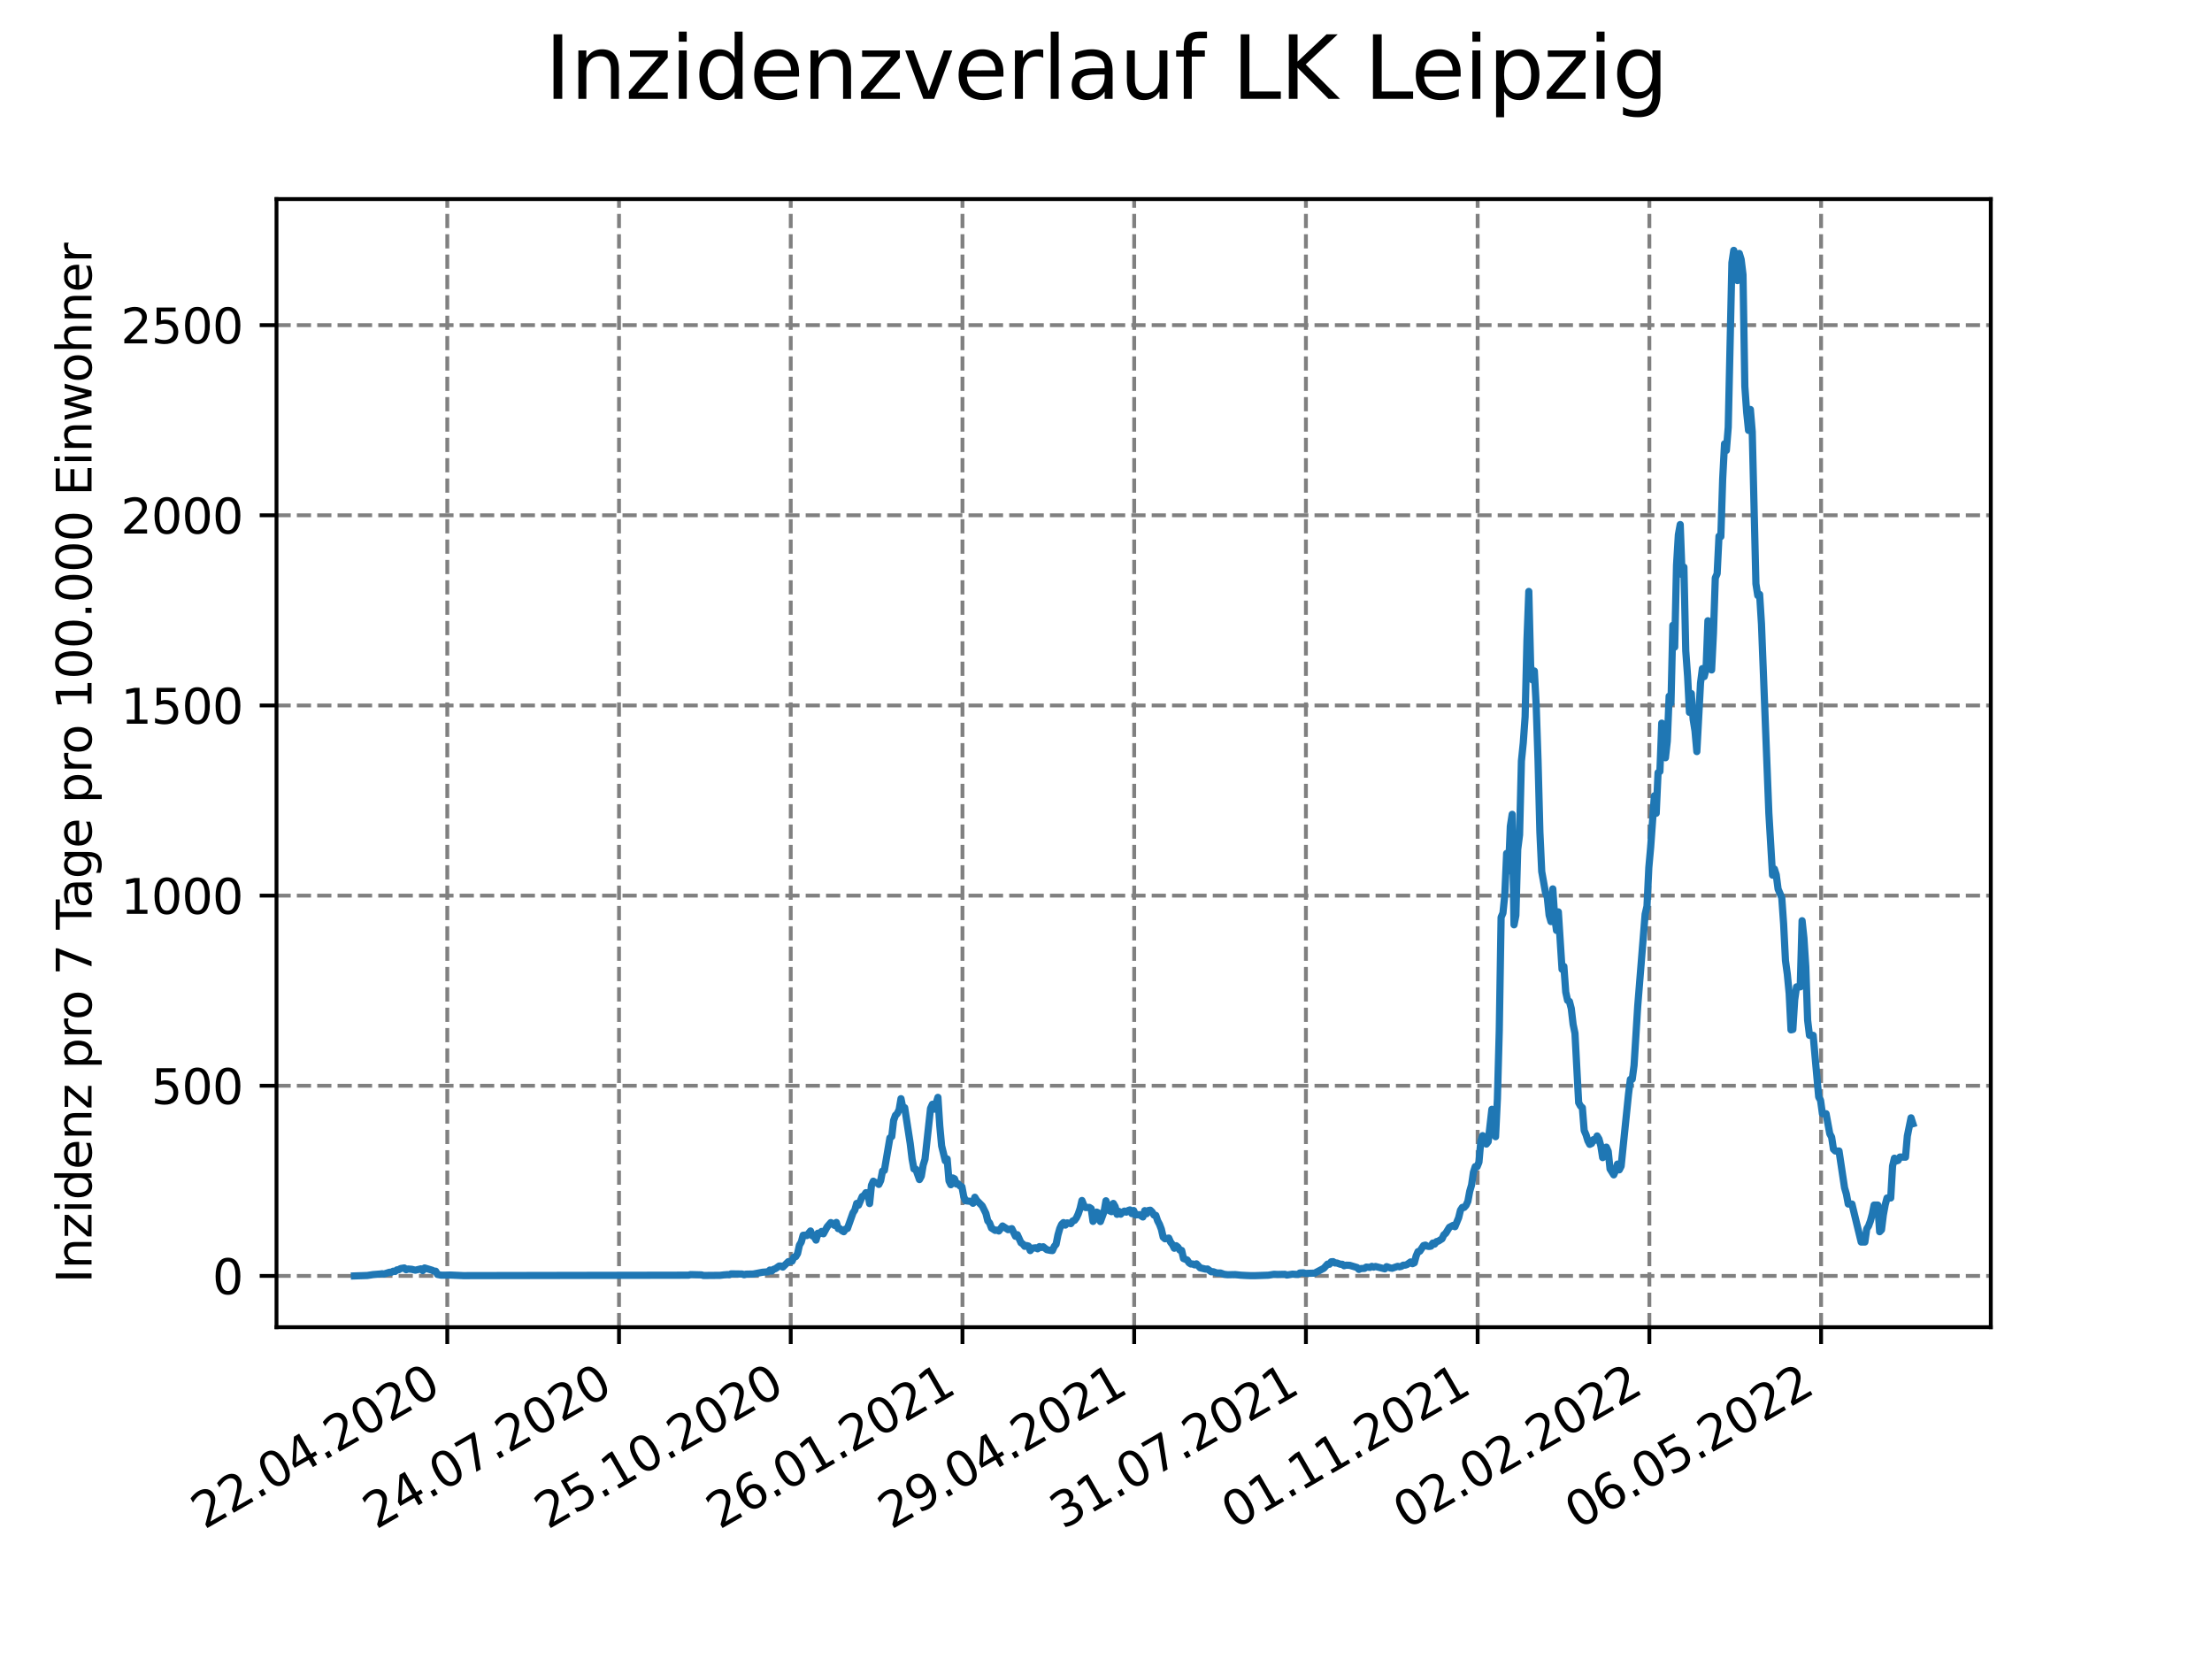 <?xml version="1.0" encoding="utf-8" standalone="no"?>
<!DOCTYPE svg PUBLIC "-//W3C//DTD SVG 1.1//EN"
  "http://www.w3.org/Graphics/SVG/1.1/DTD/svg11.dtd">
<svg xmlns:xlink="http://www.w3.org/1999/xlink" width="460.8pt" height="345.6pt" viewBox="0 0 460.8 345.6" xmlns="http://www.w3.org/2000/svg" version="1.1">
 <defs>
  <style type="text/css">*{stroke-linejoin: round; stroke-linecap: butt}</style>
 </defs>
 <g id="figure_1">
  <g id="patch_1">
   <path d="M 0 345.6 
L 460.8 345.6 
L 460.8 0 
L 0 0 
z
" style="fill: #ffffff"/>
  </g>
  <g id="axes_1">
   <g id="patch_2">
    <path d="M 57.6 276.48 
L 414.72 276.48 
L 414.72 41.472 
L 57.6 41.472 
z
" style="fill: #ffffff"/>
   </g>
   <g id="matplotlib.axis_1">
    <g id="xtick_1">
     <g id="line2d_1">
      <path d="M 93.178 276.48 
L 93.178 41.472 
" clip-path="url(#pba909dafcd)" style="fill: none; stroke-dasharray: 2.96,1.28; stroke-dashoffset: 0; stroke: #808080; stroke-width: 0.8"/>
     </g>
     <g id="line2d_2">
      <defs>
       <path id="m12e1e91294" d="M 0 0 
L 0 3.5 
" style="stroke: #000000; stroke-width: 0.8"/>
      </defs>
      <g>
       <use xlink:href="#m12e1e91294" x="93.178" y="276.48" style="stroke: #000000; stroke-width: 0.8"/>
      </g>
     </g>
     <g id="text_1">
      <!-- 22.04.2020 -->
      <g transform="translate(42.553 318.689)rotate(-30)scale(0.1 -0.1)">
       <defs>
        <path id="DejaVuSans-32" d="M 1228 531 
L 3431 531 
L 3431 0 
L 469 0 
L 469 531 
Q 828 903 1448 1529 
Q 2069 2156 2228 2338 
Q 2531 2678 2651 2914 
Q 2772 3150 2772 3378 
Q 2772 3750 2511 3984 
Q 2250 4219 1831 4219 
Q 1534 4219 1204 4116 
Q 875 4013 500 3803 
L 500 4441 
Q 881 4594 1212 4672 
Q 1544 4750 1819 4750 
Q 2544 4750 2975 4387 
Q 3406 4025 3406 3419 
Q 3406 3131 3298 2873 
Q 3191 2616 2906 2266 
Q 2828 2175 2409 1742 
Q 1991 1309 1228 531 
z
" transform="scale(0.016)"/>
        <path id="DejaVuSans-2e" d="M 684 794 
L 1344 794 
L 1344 0 
L 684 0 
L 684 794 
z
" transform="scale(0.016)"/>
        <path id="DejaVuSans-30" d="M 2034 4250 
Q 1547 4250 1301 3770 
Q 1056 3291 1056 2328 
Q 1056 1369 1301 889 
Q 1547 409 2034 409 
Q 2525 409 2770 889 
Q 3016 1369 3016 2328 
Q 3016 3291 2770 3770 
Q 2525 4250 2034 4250 
z
M 2034 4750 
Q 2819 4750 3233 4129 
Q 3647 3509 3647 2328 
Q 3647 1150 3233 529 
Q 2819 -91 2034 -91 
Q 1250 -91 836 529 
Q 422 1150 422 2328 
Q 422 3509 836 4129 
Q 1250 4750 2034 4750 
z
" transform="scale(0.016)"/>
        <path id="DejaVuSans-34" d="M 2419 4116 
L 825 1625 
L 2419 1625 
L 2419 4116 
z
M 2253 4666 
L 3047 4666 
L 3047 1625 
L 3713 1625 
L 3713 1100 
L 3047 1100 
L 3047 0 
L 2419 0 
L 2419 1100 
L 313 1100 
L 313 1709 
L 2253 4666 
z
" transform="scale(0.016)"/>
       </defs>
       <use xlink:href="#DejaVuSans-32"/>
       <use xlink:href="#DejaVuSans-32" x="63.623"/>
       <use xlink:href="#DejaVuSans-2e" x="127.246"/>
       <use xlink:href="#DejaVuSans-30" x="159.033"/>
       <use xlink:href="#DejaVuSans-34" x="222.656"/>
       <use xlink:href="#DejaVuSans-2e" x="286.279"/>
       <use xlink:href="#DejaVuSans-32" x="318.066"/>
       <use xlink:href="#DejaVuSans-30" x="381.689"/>
       <use xlink:href="#DejaVuSans-32" x="445.312"/>
       <use xlink:href="#DejaVuSans-30" x="508.936"/>
      </g>
     </g>
    </g>
    <g id="xtick_2">
     <g id="line2d_3">
      <path d="M 128.952 276.48 
L 128.952 41.472 
" clip-path="url(#pba909dafcd)" style="fill: none; stroke-dasharray: 2.96,1.28; stroke-dashoffset: 0; stroke: #808080; stroke-width: 0.8"/>
     </g>
     <g id="line2d_4">
      <g>
       <use xlink:href="#m12e1e91294" x="128.952" y="276.48" style="stroke: #000000; stroke-width: 0.8"/>
      </g>
     </g>
     <g id="text_2">
      <!-- 24.07.2020 -->
      <g transform="translate(78.326 318.689)rotate(-30)scale(0.1 -0.1)">
       <defs>
        <path id="DejaVuSans-37" d="M 525 4666 
L 3525 4666 
L 3525 4397 
L 1831 0 
L 1172 0 
L 2766 4134 
L 525 4134 
L 525 4666 
z
" transform="scale(0.016)"/>
       </defs>
       <use xlink:href="#DejaVuSans-32"/>
       <use xlink:href="#DejaVuSans-34" x="63.623"/>
       <use xlink:href="#DejaVuSans-2e" x="127.246"/>
       <use xlink:href="#DejaVuSans-30" x="159.033"/>
       <use xlink:href="#DejaVuSans-37" x="222.656"/>
       <use xlink:href="#DejaVuSans-2e" x="286.279"/>
       <use xlink:href="#DejaVuSans-32" x="318.066"/>
       <use xlink:href="#DejaVuSans-30" x="381.689"/>
       <use xlink:href="#DejaVuSans-32" x="445.312"/>
       <use xlink:href="#DejaVuSans-30" x="508.936"/>
      </g>
     </g>
    </g>
    <g id="xtick_3">
     <g id="line2d_5">
      <path d="M 164.725 276.48 
L 164.725 41.472 
" clip-path="url(#pba909dafcd)" style="fill: none; stroke-dasharray: 2.96,1.28; stroke-dashoffset: 0; stroke: #808080; stroke-width: 0.8"/>
     </g>
     <g id="line2d_6">
      <g>
       <use xlink:href="#m12e1e91294" x="164.725" y="276.48" style="stroke: #000000; stroke-width: 0.8"/>
      </g>
     </g>
     <g id="text_3">
      <!-- 25.10.2020 -->
      <g transform="translate(114.1 318.689)rotate(-30)scale(0.1 -0.1)">
       <defs>
        <path id="DejaVuSans-35" d="M 691 4666 
L 3169 4666 
L 3169 4134 
L 1269 4134 
L 1269 2991 
Q 1406 3038 1543 3061 
Q 1681 3084 1819 3084 
Q 2600 3084 3056 2656 
Q 3513 2228 3513 1497 
Q 3513 744 3044 326 
Q 2575 -91 1722 -91 
Q 1428 -91 1123 -41 
Q 819 9 494 109 
L 494 744 
Q 775 591 1075 516 
Q 1375 441 1709 441 
Q 2250 441 2565 725 
Q 2881 1009 2881 1497 
Q 2881 1984 2565 2268 
Q 2250 2553 1709 2553 
Q 1456 2553 1204 2497 
Q 953 2441 691 2322 
L 691 4666 
z
" transform="scale(0.016)"/>
        <path id="DejaVuSans-31" d="M 794 531 
L 1825 531 
L 1825 4091 
L 703 3866 
L 703 4441 
L 1819 4666 
L 2450 4666 
L 2450 531 
L 3481 531 
L 3481 0 
L 794 0 
L 794 531 
z
" transform="scale(0.016)"/>
       </defs>
       <use xlink:href="#DejaVuSans-32"/>
       <use xlink:href="#DejaVuSans-35" x="63.623"/>
       <use xlink:href="#DejaVuSans-2e" x="127.246"/>
       <use xlink:href="#DejaVuSans-31" x="159.033"/>
       <use xlink:href="#DejaVuSans-30" x="222.656"/>
       <use xlink:href="#DejaVuSans-2e" x="286.279"/>
       <use xlink:href="#DejaVuSans-32" x="318.066"/>
       <use xlink:href="#DejaVuSans-30" x="381.689"/>
       <use xlink:href="#DejaVuSans-32" x="445.312"/>
       <use xlink:href="#DejaVuSans-30" x="508.936"/>
      </g>
     </g>
    </g>
    <g id="xtick_4">
     <g id="line2d_7">
      <path d="M 200.499 276.48 
L 200.499 41.472 
" clip-path="url(#pba909dafcd)" style="fill: none; stroke-dasharray: 2.96,1.28; stroke-dashoffset: 0; stroke: #808080; stroke-width: 0.8"/>
     </g>
     <g id="line2d_8">
      <g>
       <use xlink:href="#m12e1e91294" x="200.499" y="276.48" style="stroke: #000000; stroke-width: 0.8"/>
      </g>
     </g>
     <g id="text_4">
      <!-- 26.01.2021 -->
      <g transform="translate(149.873 318.689)rotate(-30)scale(0.1 -0.1)">
       <defs>
        <path id="DejaVuSans-36" d="M 2113 2584 
Q 1688 2584 1439 2293 
Q 1191 2003 1191 1497 
Q 1191 994 1439 701 
Q 1688 409 2113 409 
Q 2538 409 2786 701 
Q 3034 994 3034 1497 
Q 3034 2003 2786 2293 
Q 2538 2584 2113 2584 
z
M 3366 4563 
L 3366 3988 
Q 3128 4100 2886 4159 
Q 2644 4219 2406 4219 
Q 1781 4219 1451 3797 
Q 1122 3375 1075 2522 
Q 1259 2794 1537 2939 
Q 1816 3084 2150 3084 
Q 2853 3084 3261 2657 
Q 3669 2231 3669 1497 
Q 3669 778 3244 343 
Q 2819 -91 2113 -91 
Q 1303 -91 875 529 
Q 447 1150 447 2328 
Q 447 3434 972 4092 
Q 1497 4750 2381 4750 
Q 2619 4750 2861 4703 
Q 3103 4656 3366 4563 
z
" transform="scale(0.016)"/>
       </defs>
       <use xlink:href="#DejaVuSans-32"/>
       <use xlink:href="#DejaVuSans-36" x="63.623"/>
       <use xlink:href="#DejaVuSans-2e" x="127.246"/>
       <use xlink:href="#DejaVuSans-30" x="159.033"/>
       <use xlink:href="#DejaVuSans-31" x="222.656"/>
       <use xlink:href="#DejaVuSans-2e" x="286.279"/>
       <use xlink:href="#DejaVuSans-32" x="318.066"/>
       <use xlink:href="#DejaVuSans-30" x="381.689"/>
       <use xlink:href="#DejaVuSans-32" x="445.312"/>
       <use xlink:href="#DejaVuSans-31" x="508.936"/>
      </g>
     </g>
    </g>
    <g id="xtick_5">
     <g id="line2d_9">
      <path d="M 236.272 276.48 
L 236.272 41.472 
" clip-path="url(#pba909dafcd)" style="fill: none; stroke-dasharray: 2.96,1.28; stroke-dashoffset: 0; stroke: #808080; stroke-width: 0.8"/>
     </g>
     <g id="line2d_10">
      <g>
       <use xlink:href="#m12e1e91294" x="236.272" y="276.48" style="stroke: #000000; stroke-width: 0.8"/>
      </g>
     </g>
     <g id="text_5">
      <!-- 29.04.2021 -->
      <g transform="translate(185.647 318.689)rotate(-30)scale(0.1 -0.1)">
       <defs>
        <path id="DejaVuSans-39" d="M 703 97 
L 703 672 
Q 941 559 1184 500 
Q 1428 441 1663 441 
Q 2288 441 2617 861 
Q 2947 1281 2994 2138 
Q 2813 1869 2534 1725 
Q 2256 1581 1919 1581 
Q 1219 1581 811 2004 
Q 403 2428 403 3163 
Q 403 3881 828 4315 
Q 1253 4750 1959 4750 
Q 2769 4750 3195 4129 
Q 3622 3509 3622 2328 
Q 3622 1225 3098 567 
Q 2575 -91 1691 -91 
Q 1453 -91 1209 -44 
Q 966 3 703 97 
z
M 1959 2075 
Q 2384 2075 2632 2365 
Q 2881 2656 2881 3163 
Q 2881 3666 2632 3958 
Q 2384 4250 1959 4250 
Q 1534 4250 1286 3958 
Q 1038 3666 1038 3163 
Q 1038 2656 1286 2365 
Q 1534 2075 1959 2075 
z
" transform="scale(0.016)"/>
       </defs>
       <use xlink:href="#DejaVuSans-32"/>
       <use xlink:href="#DejaVuSans-39" x="63.623"/>
       <use xlink:href="#DejaVuSans-2e" x="127.246"/>
       <use xlink:href="#DejaVuSans-30" x="159.033"/>
       <use xlink:href="#DejaVuSans-34" x="222.656"/>
       <use xlink:href="#DejaVuSans-2e" x="286.279"/>
       <use xlink:href="#DejaVuSans-32" x="318.066"/>
       <use xlink:href="#DejaVuSans-30" x="381.689"/>
       <use xlink:href="#DejaVuSans-32" x="445.312"/>
       <use xlink:href="#DejaVuSans-31" x="508.936"/>
      </g>
     </g>
    </g>
    <g id="xtick_6">
     <g id="line2d_11">
      <path d="M 272.046 276.48 
L 272.046 41.472 
" clip-path="url(#pba909dafcd)" style="fill: none; stroke-dasharray: 2.96,1.28; stroke-dashoffset: 0; stroke: #808080; stroke-width: 0.8"/>
     </g>
     <g id="line2d_12">
      <g>
       <use xlink:href="#m12e1e91294" x="272.046" y="276.48" style="stroke: #000000; stroke-width: 0.8"/>
      </g>
     </g>
     <g id="text_6">
      <!-- 31.07.2021 -->
      <g transform="translate(221.421 318.689)rotate(-30)scale(0.1 -0.1)">
       <defs>
        <path id="DejaVuSans-33" d="M 2597 2516 
Q 3050 2419 3304 2112 
Q 3559 1806 3559 1356 
Q 3559 666 3084 287 
Q 2609 -91 1734 -91 
Q 1441 -91 1130 -33 
Q 819 25 488 141 
L 488 750 
Q 750 597 1062 519 
Q 1375 441 1716 441 
Q 2309 441 2620 675 
Q 2931 909 2931 1356 
Q 2931 1769 2642 2001 
Q 2353 2234 1838 2234 
L 1294 2234 
L 1294 2753 
L 1863 2753 
Q 2328 2753 2575 2939 
Q 2822 3125 2822 3475 
Q 2822 3834 2567 4026 
Q 2313 4219 1838 4219 
Q 1578 4219 1281 4162 
Q 984 4106 628 3988 
L 628 4550 
Q 988 4650 1302 4700 
Q 1616 4750 1894 4750 
Q 2613 4750 3031 4423 
Q 3450 4097 3450 3541 
Q 3450 3153 3228 2886 
Q 3006 2619 2597 2516 
z
" transform="scale(0.016)"/>
       </defs>
       <use xlink:href="#DejaVuSans-33"/>
       <use xlink:href="#DejaVuSans-31" x="63.623"/>
       <use xlink:href="#DejaVuSans-2e" x="127.246"/>
       <use xlink:href="#DejaVuSans-30" x="159.033"/>
       <use xlink:href="#DejaVuSans-37" x="222.656"/>
       <use xlink:href="#DejaVuSans-2e" x="286.279"/>
       <use xlink:href="#DejaVuSans-32" x="318.066"/>
       <use xlink:href="#DejaVuSans-30" x="381.689"/>
       <use xlink:href="#DejaVuSans-32" x="445.312"/>
       <use xlink:href="#DejaVuSans-31" x="508.936"/>
      </g>
     </g>
    </g>
    <g id="xtick_7">
     <g id="line2d_13">
      <path d="M 307.819 276.48 
L 307.819 41.472 
" clip-path="url(#pba909dafcd)" style="fill: none; stroke-dasharray: 2.96,1.28; stroke-dashoffset: 0; stroke: #808080; stroke-width: 0.8"/>
     </g>
     <g id="line2d_14">
      <g>
       <use xlink:href="#m12e1e91294" x="307.819" y="276.48" style="stroke: #000000; stroke-width: 0.8"/>
      </g>
     </g>
     <g id="text_7">
      <!-- 01.11.2021 -->
      <g transform="translate(257.194 318.689)rotate(-30)scale(0.1 -0.1)">
       <use xlink:href="#DejaVuSans-30"/>
       <use xlink:href="#DejaVuSans-31" x="63.623"/>
       <use xlink:href="#DejaVuSans-2e" x="127.246"/>
       <use xlink:href="#DejaVuSans-31" x="159.033"/>
       <use xlink:href="#DejaVuSans-31" x="222.656"/>
       <use xlink:href="#DejaVuSans-2e" x="286.279"/>
       <use xlink:href="#DejaVuSans-32" x="318.066"/>
       <use xlink:href="#DejaVuSans-30" x="381.689"/>
       <use xlink:href="#DejaVuSans-32" x="445.312"/>
       <use xlink:href="#DejaVuSans-31" x="508.936"/>
      </g>
     </g>
    </g>
    <g id="xtick_8">
     <g id="line2d_15">
      <path d="M 343.593 276.48 
L 343.593 41.472 
" clip-path="url(#pba909dafcd)" style="fill: none; stroke-dasharray: 2.96,1.28; stroke-dashoffset: 0; stroke: #808080; stroke-width: 0.8"/>
     </g>
     <g id="line2d_16">
      <g>
       <use xlink:href="#m12e1e91294" x="343.593" y="276.48" style="stroke: #000000; stroke-width: 0.8"/>
      </g>
     </g>
     <g id="text_8">
      <!-- 02.02.2022 -->
      <g transform="translate(292.968 318.689)rotate(-30)scale(0.1 -0.1)">
       <use xlink:href="#DejaVuSans-30"/>
       <use xlink:href="#DejaVuSans-32" x="63.623"/>
       <use xlink:href="#DejaVuSans-2e" x="127.246"/>
       <use xlink:href="#DejaVuSans-30" x="159.033"/>
       <use xlink:href="#DejaVuSans-32" x="222.656"/>
       <use xlink:href="#DejaVuSans-2e" x="286.279"/>
       <use xlink:href="#DejaVuSans-32" x="318.066"/>
       <use xlink:href="#DejaVuSans-30" x="381.689"/>
       <use xlink:href="#DejaVuSans-32" x="445.312"/>
       <use xlink:href="#DejaVuSans-32" x="508.936"/>
      </g>
     </g>
    </g>
    <g id="xtick_9">
     <g id="line2d_17">
      <path d="M 379.366 276.48 
L 379.366 41.472 
" clip-path="url(#pba909dafcd)" style="fill: none; stroke-dasharray: 2.96,1.28; stroke-dashoffset: 0; stroke: #808080; stroke-width: 0.8"/>
     </g>
     <g id="line2d_18">
      <g>
       <use xlink:href="#m12e1e91294" x="379.366" y="276.48" style="stroke: #000000; stroke-width: 0.8"/>
      </g>
     </g>
     <g id="text_9">
      <!-- 06.05.2022 -->
      <g transform="translate(328.741 318.689)rotate(-30)scale(0.1 -0.1)">
       <use xlink:href="#DejaVuSans-30"/>
       <use xlink:href="#DejaVuSans-36" x="63.623"/>
       <use xlink:href="#DejaVuSans-2e" x="127.246"/>
       <use xlink:href="#DejaVuSans-30" x="159.033"/>
       <use xlink:href="#DejaVuSans-35" x="222.656"/>
       <use xlink:href="#DejaVuSans-2e" x="286.279"/>
       <use xlink:href="#DejaVuSans-32" x="318.066"/>
       <use xlink:href="#DejaVuSans-30" x="381.689"/>
       <use xlink:href="#DejaVuSans-32" x="445.312"/>
       <use xlink:href="#DejaVuSans-32" x="508.936"/>
      </g>
     </g>
    </g>
   </g>
   <g id="matplotlib.axis_2">
    <g id="ytick_1">
     <g id="line2d_19">
      <path d="M 57.6 265.798 
L 414.72 265.798 
" clip-path="url(#pba909dafcd)" style="fill: none; stroke-dasharray: 2.96,1.28; stroke-dashoffset: 0; stroke: #808080; stroke-width: 0.8"/>
     </g>
     <g id="line2d_20">
      <defs>
       <path id="m0f8a996816" d="M 0 0 
L -3.5 0 
" style="stroke: #000000; stroke-width: 0.8"/>
      </defs>
      <g>
       <use xlink:href="#m0f8a996816" x="57.6" y="265.798" style="stroke: #000000; stroke-width: 0.8"/>
      </g>
     </g>
     <g id="text_10">
      <!-- 0 -->
      <g transform="translate(44.237 269.597)scale(0.1 -0.1)">
       <use xlink:href="#DejaVuSans-30"/>
      </g>
     </g>
    </g>
    <g id="ytick_2">
     <g id="line2d_21">
      <path d="M 57.6 226.184 
L 414.72 226.184 
" clip-path="url(#pba909dafcd)" style="fill: none; stroke-dasharray: 2.96,1.28; stroke-dashoffset: 0; stroke: #808080; stroke-width: 0.8"/>
     </g>
     <g id="line2d_22">
      <g>
       <use xlink:href="#m0f8a996816" x="57.6" y="226.184" style="stroke: #000000; stroke-width: 0.8"/>
      </g>
     </g>
     <g id="text_11">
      <!-- 500 -->
      <g transform="translate(31.512 229.984)scale(0.1 -0.1)">
       <use xlink:href="#DejaVuSans-35"/>
       <use xlink:href="#DejaVuSans-30" x="63.623"/>
       <use xlink:href="#DejaVuSans-30" x="127.246"/>
      </g>
     </g>
    </g>
    <g id="ytick_3">
     <g id="line2d_23">
      <path d="M 57.6 186.571 
L 414.72 186.571 
" clip-path="url(#pba909dafcd)" style="fill: none; stroke-dasharray: 2.96,1.28; stroke-dashoffset: 0; stroke: #808080; stroke-width: 0.8"/>
     </g>
     <g id="line2d_24">
      <g>
       <use xlink:href="#m0f8a996816" x="57.6" y="186.571" style="stroke: #000000; stroke-width: 0.8"/>
      </g>
     </g>
     <g id="text_12">
      <!-- 1000 -->
      <g transform="translate(25.15 190.37)scale(0.1 -0.1)">
       <use xlink:href="#DejaVuSans-31"/>
       <use xlink:href="#DejaVuSans-30" x="63.623"/>
       <use xlink:href="#DejaVuSans-30" x="127.246"/>
       <use xlink:href="#DejaVuSans-30" x="190.869"/>
      </g>
     </g>
    </g>
    <g id="ytick_4">
     <g id="line2d_25">
      <path d="M 57.6 146.958 
L 414.72 146.958 
" clip-path="url(#pba909dafcd)" style="fill: none; stroke-dasharray: 2.96,1.28; stroke-dashoffset: 0; stroke: #808080; stroke-width: 0.8"/>
     </g>
     <g id="line2d_26">
      <g>
       <use xlink:href="#m0f8a996816" x="57.6" y="146.958" style="stroke: #000000; stroke-width: 0.8"/>
      </g>
     </g>
     <g id="text_13">
      <!-- 1500 -->
      <g transform="translate(25.15 150.757)scale(0.1 -0.1)">
       <use xlink:href="#DejaVuSans-31"/>
       <use xlink:href="#DejaVuSans-35" x="63.623"/>
       <use xlink:href="#DejaVuSans-30" x="127.246"/>
       <use xlink:href="#DejaVuSans-30" x="190.869"/>
      </g>
     </g>
    </g>
    <g id="ytick_5">
     <g id="line2d_27">
      <path d="M 57.6 107.344 
L 414.72 107.344 
" clip-path="url(#pba909dafcd)" style="fill: none; stroke-dasharray: 2.96,1.28; stroke-dashoffset: 0; stroke: #808080; stroke-width: 0.8"/>
     </g>
     <g id="line2d_28">
      <g>
       <use xlink:href="#m0f8a996816" x="57.6" y="107.344" style="stroke: #000000; stroke-width: 0.8"/>
      </g>
     </g>
     <g id="text_14">
      <!-- 2000 -->
      <g transform="translate(25.15 111.143)scale(0.1 -0.1)">
       <use xlink:href="#DejaVuSans-32"/>
       <use xlink:href="#DejaVuSans-30" x="63.623"/>
       <use xlink:href="#DejaVuSans-30" x="127.246"/>
       <use xlink:href="#DejaVuSans-30" x="190.869"/>
      </g>
     </g>
    </g>
    <g id="ytick_6">
     <g id="line2d_29">
      <path d="M 57.6 67.731 
L 414.72 67.731 
" clip-path="url(#pba909dafcd)" style="fill: none; stroke-dasharray: 2.96,1.28; stroke-dashoffset: 0; stroke: #808080; stroke-width: 0.8"/>
     </g>
     <g id="line2d_30">
      <g>
       <use xlink:href="#m0f8a996816" x="57.6" y="67.731" style="stroke: #000000; stroke-width: 0.8"/>
      </g>
     </g>
     <g id="text_15">
      <!-- 2500 -->
      <g transform="translate(25.15 71.53)scale(0.1 -0.1)">
       <use xlink:href="#DejaVuSans-32"/>
       <use xlink:href="#DejaVuSans-35" x="63.623"/>
       <use xlink:href="#DejaVuSans-30" x="127.246"/>
       <use xlink:href="#DejaVuSans-30" x="190.869"/>
      </g>
     </g>
    </g>
    <g id="text_16">
     <!-- Inzidenz pro 7 Tage pro 100.000 Einwohner -->
     <g transform="translate(19.07 267.301)rotate(-90)scale(0.1 -0.1)">
      <defs>
       <path id="DejaVuSans-49" d="M 628 4666 
L 1259 4666 
L 1259 0 
L 628 0 
L 628 4666 
z
" transform="scale(0.016)"/>
       <path id="DejaVuSans-6e" d="M 3513 2113 
L 3513 0 
L 2938 0 
L 2938 2094 
Q 2938 2591 2744 2837 
Q 2550 3084 2163 3084 
Q 1697 3084 1428 2787 
Q 1159 2491 1159 1978 
L 1159 0 
L 581 0 
L 581 3500 
L 1159 3500 
L 1159 2956 
Q 1366 3272 1645 3428 
Q 1925 3584 2291 3584 
Q 2894 3584 3203 3211 
Q 3513 2838 3513 2113 
z
" transform="scale(0.016)"/>
       <path id="DejaVuSans-7a" d="M 353 3500 
L 3084 3500 
L 3084 2975 
L 922 459 
L 3084 459 
L 3084 0 
L 275 0 
L 275 525 
L 2438 3041 
L 353 3041 
L 353 3500 
z
" transform="scale(0.016)"/>
       <path id="DejaVuSans-69" d="M 603 3500 
L 1178 3500 
L 1178 0 
L 603 0 
L 603 3500 
z
M 603 4863 
L 1178 4863 
L 1178 4134 
L 603 4134 
L 603 4863 
z
" transform="scale(0.016)"/>
       <path id="DejaVuSans-64" d="M 2906 2969 
L 2906 4863 
L 3481 4863 
L 3481 0 
L 2906 0 
L 2906 525 
Q 2725 213 2448 61 
Q 2172 -91 1784 -91 
Q 1150 -91 751 415 
Q 353 922 353 1747 
Q 353 2572 751 3078 
Q 1150 3584 1784 3584 
Q 2172 3584 2448 3432 
Q 2725 3281 2906 2969 
z
M 947 1747 
Q 947 1113 1208 752 
Q 1469 391 1925 391 
Q 2381 391 2643 752 
Q 2906 1113 2906 1747 
Q 2906 2381 2643 2742 
Q 2381 3103 1925 3103 
Q 1469 3103 1208 2742 
Q 947 2381 947 1747 
z
" transform="scale(0.016)"/>
       <path id="DejaVuSans-65" d="M 3597 1894 
L 3597 1613 
L 953 1613 
Q 991 1019 1311 708 
Q 1631 397 2203 397 
Q 2534 397 2845 478 
Q 3156 559 3463 722 
L 3463 178 
Q 3153 47 2828 -22 
Q 2503 -91 2169 -91 
Q 1331 -91 842 396 
Q 353 884 353 1716 
Q 353 2575 817 3079 
Q 1281 3584 2069 3584 
Q 2775 3584 3186 3129 
Q 3597 2675 3597 1894 
z
M 3022 2063 
Q 3016 2534 2758 2815 
Q 2500 3097 2075 3097 
Q 1594 3097 1305 2825 
Q 1016 2553 972 2059 
L 3022 2063 
z
" transform="scale(0.016)"/>
       <path id="DejaVuSans-20" transform="scale(0.016)"/>
       <path id="DejaVuSans-70" d="M 1159 525 
L 1159 -1331 
L 581 -1331 
L 581 3500 
L 1159 3500 
L 1159 2969 
Q 1341 3281 1617 3432 
Q 1894 3584 2278 3584 
Q 2916 3584 3314 3078 
Q 3713 2572 3713 1747 
Q 3713 922 3314 415 
Q 2916 -91 2278 -91 
Q 1894 -91 1617 61 
Q 1341 213 1159 525 
z
M 3116 1747 
Q 3116 2381 2855 2742 
Q 2594 3103 2138 3103 
Q 1681 3103 1420 2742 
Q 1159 2381 1159 1747 
Q 1159 1113 1420 752 
Q 1681 391 2138 391 
Q 2594 391 2855 752 
Q 3116 1113 3116 1747 
z
" transform="scale(0.016)"/>
       <path id="DejaVuSans-72" d="M 2631 2963 
Q 2534 3019 2420 3045 
Q 2306 3072 2169 3072 
Q 1681 3072 1420 2755 
Q 1159 2438 1159 1844 
L 1159 0 
L 581 0 
L 581 3500 
L 1159 3500 
L 1159 2956 
Q 1341 3275 1631 3429 
Q 1922 3584 2338 3584 
Q 2397 3584 2469 3576 
Q 2541 3569 2628 3553 
L 2631 2963 
z
" transform="scale(0.016)"/>
       <path id="DejaVuSans-6f" d="M 1959 3097 
Q 1497 3097 1228 2736 
Q 959 2375 959 1747 
Q 959 1119 1226 758 
Q 1494 397 1959 397 
Q 2419 397 2687 759 
Q 2956 1122 2956 1747 
Q 2956 2369 2687 2733 
Q 2419 3097 1959 3097 
z
M 1959 3584 
Q 2709 3584 3137 3096 
Q 3566 2609 3566 1747 
Q 3566 888 3137 398 
Q 2709 -91 1959 -91 
Q 1206 -91 779 398 
Q 353 888 353 1747 
Q 353 2609 779 3096 
Q 1206 3584 1959 3584 
z
" transform="scale(0.016)"/>
       <path id="DejaVuSans-54" d="M -19 4666 
L 3928 4666 
L 3928 4134 
L 2272 4134 
L 2272 0 
L 1638 0 
L 1638 4134 
L -19 4134 
L -19 4666 
z
" transform="scale(0.016)"/>
       <path id="DejaVuSans-61" d="M 2194 1759 
Q 1497 1759 1228 1600 
Q 959 1441 959 1056 
Q 959 750 1161 570 
Q 1363 391 1709 391 
Q 2188 391 2477 730 
Q 2766 1069 2766 1631 
L 2766 1759 
L 2194 1759 
z
M 3341 1997 
L 3341 0 
L 2766 0 
L 2766 531 
Q 2569 213 2275 61 
Q 1981 -91 1556 -91 
Q 1019 -91 701 211 
Q 384 513 384 1019 
Q 384 1609 779 1909 
Q 1175 2209 1959 2209 
L 2766 2209 
L 2766 2266 
Q 2766 2663 2505 2880 
Q 2244 3097 1772 3097 
Q 1472 3097 1187 3025 
Q 903 2953 641 2809 
L 641 3341 
Q 956 3463 1253 3523 
Q 1550 3584 1831 3584 
Q 2591 3584 2966 3190 
Q 3341 2797 3341 1997 
z
" transform="scale(0.016)"/>
       <path id="DejaVuSans-67" d="M 2906 1791 
Q 2906 2416 2648 2759 
Q 2391 3103 1925 3103 
Q 1463 3103 1205 2759 
Q 947 2416 947 1791 
Q 947 1169 1205 825 
Q 1463 481 1925 481 
Q 2391 481 2648 825 
Q 2906 1169 2906 1791 
z
M 3481 434 
Q 3481 -459 3084 -895 
Q 2688 -1331 1869 -1331 
Q 1566 -1331 1297 -1286 
Q 1028 -1241 775 -1147 
L 775 -588 
Q 1028 -725 1275 -790 
Q 1522 -856 1778 -856 
Q 2344 -856 2625 -561 
Q 2906 -266 2906 331 
L 2906 616 
Q 2728 306 2450 153 
Q 2172 0 1784 0 
Q 1141 0 747 490 
Q 353 981 353 1791 
Q 353 2603 747 3093 
Q 1141 3584 1784 3584 
Q 2172 3584 2450 3431 
Q 2728 3278 2906 2969 
L 2906 3500 
L 3481 3500 
L 3481 434 
z
" transform="scale(0.016)"/>
       <path id="DejaVuSans-45" d="M 628 4666 
L 3578 4666 
L 3578 4134 
L 1259 4134 
L 1259 2753 
L 3481 2753 
L 3481 2222 
L 1259 2222 
L 1259 531 
L 3634 531 
L 3634 0 
L 628 0 
L 628 4666 
z
" transform="scale(0.016)"/>
       <path id="DejaVuSans-77" d="M 269 3500 
L 844 3500 
L 1563 769 
L 2278 3500 
L 2956 3500 
L 3675 769 
L 4391 3500 
L 4966 3500 
L 4050 0 
L 3372 0 
L 2619 2869 
L 1863 0 
L 1184 0 
L 269 3500 
z
" transform="scale(0.016)"/>
       <path id="DejaVuSans-68" d="M 3513 2113 
L 3513 0 
L 2938 0 
L 2938 2094 
Q 2938 2591 2744 2837 
Q 2550 3084 2163 3084 
Q 1697 3084 1428 2787 
Q 1159 2491 1159 1978 
L 1159 0 
L 581 0 
L 581 4863 
L 1159 4863 
L 1159 2956 
Q 1366 3272 1645 3428 
Q 1925 3584 2291 3584 
Q 2894 3584 3203 3211 
Q 3513 2838 3513 2113 
z
" transform="scale(0.016)"/>
      </defs>
      <use xlink:href="#DejaVuSans-49"/>
      <use xlink:href="#DejaVuSans-6e" x="29.492"/>
      <use xlink:href="#DejaVuSans-7a" x="92.871"/>
      <use xlink:href="#DejaVuSans-69" x="145.361"/>
      <use xlink:href="#DejaVuSans-64" x="173.145"/>
      <use xlink:href="#DejaVuSans-65" x="236.621"/>
      <use xlink:href="#DejaVuSans-6e" x="298.145"/>
      <use xlink:href="#DejaVuSans-7a" x="361.523"/>
      <use xlink:href="#DejaVuSans-20" x="414.014"/>
      <use xlink:href="#DejaVuSans-70" x="445.801"/>
      <use xlink:href="#DejaVuSans-72" x="509.277"/>
      <use xlink:href="#DejaVuSans-6f" x="548.141"/>
      <use xlink:href="#DejaVuSans-20" x="609.322"/>
      <use xlink:href="#DejaVuSans-37" x="641.109"/>
      <use xlink:href="#DejaVuSans-20" x="704.732"/>
      <use xlink:href="#DejaVuSans-54" x="736.52"/>
      <use xlink:href="#DejaVuSans-61" x="781.104"/>
      <use xlink:href="#DejaVuSans-67" x="842.383"/>
      <use xlink:href="#DejaVuSans-65" x="905.859"/>
      <use xlink:href="#DejaVuSans-20" x="967.383"/>
      <use xlink:href="#DejaVuSans-70" x="999.17"/>
      <use xlink:href="#DejaVuSans-72" x="1062.646"/>
      <use xlink:href="#DejaVuSans-6f" x="1101.51"/>
      <use xlink:href="#DejaVuSans-20" x="1162.691"/>
      <use xlink:href="#DejaVuSans-31" x="1194.479"/>
      <use xlink:href="#DejaVuSans-30" x="1258.102"/>
      <use xlink:href="#DejaVuSans-30" x="1321.725"/>
      <use xlink:href="#DejaVuSans-2e" x="1385.348"/>
      <use xlink:href="#DejaVuSans-30" x="1417.135"/>
      <use xlink:href="#DejaVuSans-30" x="1480.758"/>
      <use xlink:href="#DejaVuSans-30" x="1544.381"/>
      <use xlink:href="#DejaVuSans-20" x="1608.004"/>
      <use xlink:href="#DejaVuSans-45" x="1639.791"/>
      <use xlink:href="#DejaVuSans-69" x="1702.975"/>
      <use xlink:href="#DejaVuSans-6e" x="1730.758"/>
      <use xlink:href="#DejaVuSans-77" x="1794.137"/>
      <use xlink:href="#DejaVuSans-6f" x="1875.924"/>
      <use xlink:href="#DejaVuSans-68" x="1937.105"/>
      <use xlink:href="#DejaVuSans-6e" x="2000.484"/>
      <use xlink:href="#DejaVuSans-65" x="2063.863"/>
      <use xlink:href="#DejaVuSans-72" x="2125.387"/>
     </g>
    </g>
   </g>
   <g id="line2d_31">
    <path d="M 73.833 265.798 
L 76.525 265.706 
L 77.679 265.522 
L 78.449 265.46 
L 79.218 265.399 
L 79.603 265.337 
L 79.987 265.399 
L 81.141 265.031 
L 81.526 265.031 
L 81.911 264.816 
L 82.295 264.877 
L 82.68 264.539 
L 83.065 264.509 
L 83.449 264.263 
L 84.219 264.14 
L 84.603 264.509 
L 84.988 264.355 
L 85.757 264.417 
L 86.527 264.601 
L 87.681 264.325 
L 88.065 264.693 
L 88.45 264.14 
L 89.989 264.601 
L 90.373 264.785 
L 90.758 264.816 
L 91.143 265.491 
L 91.912 265.644 
L 92.681 265.644 
L 93.835 265.614 
L 96.528 265.736 
L 143.457 265.644 
L 143.841 265.522 
L 146.149 265.583 
L 146.534 265.706 
L 149.996 265.675 
L 150.765 265.583 
L 151.534 265.522 
L 151.919 265.552 
L 152.304 265.368 
L 154.612 265.399 
L 154.996 265.552 
L 155.381 265.43 
L 156.92 265.399 
L 158.843 265.031 
L 159.997 264.938 
L 160.382 264.57 
L 160.766 264.785 
L 161.151 264.417 
L 161.536 264.294 
L 162.305 263.741 
L 162.69 263.741 
L 163.074 263.956 
L 164.228 262.821 
L 164.998 262.729 
L 165.382 261.9 
L 165.767 261.777 
L 166.152 261.133 
L 166.536 259.383 
L 166.921 258.739 
L 167.306 257.327 
L 167.69 257.296 
L 168.075 257.388 
L 168.844 256.437 
L 169.229 257.45 
L 169.614 257.634 
L 169.998 258.34 
L 170.383 256.897 
L 170.767 257.02 
L 171.152 256.529 
L 171.537 257.02 
L 172.306 255.578 
L 173.075 254.687 
L 173.46 254.902 
L 173.845 255.271 
L 174.229 254.657 
L 174.614 255.946 
L 174.999 255.977 
L 175.383 256.376 
L 175.768 256.59 
L 176.153 256.038 
L 176.537 255.915 
L 177.691 252.662 
L 178.076 252.079 
L 178.461 250.698 
L 178.845 251.066 
L 179.615 249.255 
L 179.999 249.04 
L 180.384 248.457 
L 180.769 248.488 
L 181.153 250.728 
L 181.538 246.923 
L 181.923 246.063 
L 182.307 246.339 
L 182.692 246.401 
L 183.077 246.738 
L 183.461 245.94 
L 183.846 243.945 
L 184.231 243.823 
L 185.385 237.04 
L 185.769 236.764 
L 186.154 233.418 
L 186.539 232.344 
L 186.923 231.976 
L 187.308 231.147 
L 187.693 228.876 
L 188.077 230.809 
L 188.462 230.748 
L 189.616 238.237 
L 190.001 241.429 
L 190.385 243.516 
L 190.77 243.546 
L 191.539 245.726 
L 191.924 245.02 
L 192.309 242.718 
L 192.693 241.49 
L 193.847 230.902 
L 194.232 230.042 
L 194.617 231.055 
L 195.386 228.6 
L 195.771 234.523 
L 196.155 238.697 
L 196.924 241.828 
L 197.309 241.429 
L 197.694 246.002 
L 198.078 246.8 
L 198.463 245.388 
L 198.848 245.572 
L 199.232 246.646 
L 199.617 246.616 
L 200.002 247.076 
L 200.386 247.229 
L 200.771 249.286 
L 201.156 250.145 
L 201.925 250.237 
L 202.31 250.299 
L 202.694 250.667 
L 203.079 249.409 
L 203.464 250.053 
L 204.618 251.219 
L 205.387 252.785 
L 205.772 254.319 
L 206.156 254.78 
L 206.541 255.823 
L 207.31 256.314 
L 207.695 256.253 
L 208.08 256.437 
L 208.849 255.393 
L 210.003 256.161 
L 210.772 255.946 
L 211.542 257.542 
L 211.926 257.204 
L 212.696 258.892 
L 213.08 259.138 
L 213.465 259.629 
L 213.85 259.475 
L 214.234 259.567 
L 214.619 260.519 
L 215.004 260.028 
L 215.773 259.936 
L 216.158 260.151 
L 216.542 259.69 
L 216.927 259.874 
L 217.312 259.721 
L 218.081 260.335 
L 218.85 260.488 
L 219.235 260.519 
L 219.62 259.66 
L 220.004 259.199 
L 220.389 257.266 
L 220.774 255.915 
L 221.158 255.056 
L 221.543 254.687 
L 221.928 255.209 
L 222.312 254.749 
L 223.081 254.902 
L 223.466 254.35 
L 223.851 254.227 
L 224.235 253.705 
L 224.62 252.877 
L 225.005 251.741 
L 225.389 250.084 
L 225.774 251.066 
L 226.159 251.557 
L 226.928 251.526 
L 227.313 251.772 
L 227.697 254.442 
L 228.082 253.951 
L 228.467 252.508 
L 228.851 252.693 
L 229.236 254.473 
L 230.005 252.386 
L 230.39 250.145 
L 231.159 252.232 
L 231.544 252.416 
L 231.929 250.698 
L 232.313 251.373 
L 232.698 252.969 
L 233.083 252.355 
L 233.467 252.938 
L 233.852 252.508 
L 234.237 252.294 
L 234.621 252.508 
L 235.006 252.171 
L 235.391 252.048 
L 235.775 252.815 
L 236.16 252.171 
L 236.545 253.092 
L 237.314 253.03 
L 238.083 253.521 
L 238.468 252.201 
L 238.853 252.846 
L 239.237 252.171 
L 239.622 252.109 
L 240.007 252.478 
L 240.391 253.122 
L 240.776 253.184 
L 241.161 254.319 
L 241.545 255.056 
L 241.93 256.069 
L 242.315 257.726 
L 242.699 258.064 
L 243.469 257.91 
L 243.853 258.769 
L 244.238 259.261 
L 244.623 260.028 
L 245.007 259.506 
L 245.392 259.813 
L 245.777 260.427 
L 246.161 260.488 
L 246.546 262.176 
L 247.315 262.483 
L 247.7 263.066 
L 248.085 263.312 
L 248.469 263.312 
L 248.854 263.496 
L 249.239 263.281 
L 250.008 264.11 
L 251.162 264.386 
L 251.546 264.355 
L 252.316 264.938 
L 252.7 264.908 
L 253.47 265.184 
L 254.239 265.184 
L 255.008 265.46 
L 255.778 265.552 
L 257.316 265.522 
L 258.47 265.644 
L 259.624 265.706 
L 260.394 265.736 
L 261.548 265.736 
L 264.24 265.644 
L 265.394 265.46 
L 266.164 265.491 
L 267.702 265.46 
L 268.087 265.614 
L 269.241 265.43 
L 270.395 265.491 
L 270.78 265.184 
L 271.549 265.153 
L 271.934 265.276 
L 273.857 265.215 
L 275.78 264.202 
L 276.549 263.342 
L 276.934 263.373 
L 277.319 262.851 
L 277.703 262.821 
L 278.088 263.097 
L 278.473 263.097 
L 279.242 263.373 
L 279.627 263.373 
L 280.011 263.68 
L 280.396 263.557 
L 281.165 263.588 
L 282.704 264.048 
L 283.089 264.447 
L 283.473 264.263 
L 284.243 264.233 
L 284.627 263.956 
L 285.397 264.018 
L 285.781 263.803 
L 286.166 263.956 
L 286.551 263.834 
L 288.474 264.325 
L 288.859 263.864 
L 289.628 264.14 
L 290.013 264.202 
L 290.782 263.926 
L 291.167 263.803 
L 291.551 263.895 
L 291.936 263.803 
L 292.321 263.557 
L 292.705 263.557 
L 293.09 263.435 
L 293.859 262.882 
L 294.244 263.25 
L 294.629 263.066 
L 295.013 261.624 
L 295.398 260.734 
L 295.783 260.642 
L 296.552 259.475 
L 296.937 259.383 
L 297.321 259.598 
L 297.706 259.66 
L 298.091 259.598 
L 298.475 258.954 
L 298.86 259.168 
L 299.245 258.647 
L 299.629 258.555 
L 300.399 258.064 
L 300.783 257.235 
L 301.168 256.928 
L 301.937 255.67 
L 302.706 255.271 
L 303.091 255.547 
L 303.86 253.675 
L 304.245 252.109 
L 304.63 251.526 
L 305.014 251.526 
L 305.399 251.097 
L 305.784 250.268 
L 306.168 248.181 
L 306.553 246.861 
L 306.938 244.222 
L 307.322 243.025 
L 307.707 243.055 
L 308.092 242.104 
L 308.476 237.746 
L 308.861 236.579 
L 309.246 236.825 
L 309.63 238.329 
L 310.015 237.838 
L 310.784 231.086 
L 311.554 236.794 
L 311.938 228.876 
L 312.323 214.727 
L 312.708 191.095 
L 313.092 190.205 
L 313.477 186.399 
L 313.862 177.775 
L 314.246 181.427 
L 314.631 172.127 
L 315.016 169.641 
L 315.4 192.66 
L 315.785 190.696 
L 316.17 176.946 
L 316.554 173.907 
L 316.939 158.531 
L 317.324 154.756 
L 317.708 149.324 
L 318.093 133.456 
L 318.478 123.205 
L 318.862 138.674 
L 319.247 141.651 
L 319.632 139.778 
L 320.016 146.93 
L 320.401 158.439 
L 320.786 173.294 
L 321.17 181.55 
L 321.94 185.877 
L 322.324 186.921 
L 322.709 190.634 
L 323.094 191.985 
L 323.478 185.171 
L 323.863 190.972 
L 324.248 193.826 
L 324.632 189.959 
L 325.402 201.929 
L 325.786 201.315 
L 326.171 206.655 
L 326.556 208.405 
L 326.94 208.62 
L 327.325 210.093 
L 327.71 213.407 
L 328.094 215.249 
L 328.863 229.705 
L 329.248 230.411 
L 329.633 230.748 
L 330.017 235.505 
L 330.402 236.395 
L 330.787 237.654 
L 331.171 238.39 
L 331.556 238.206 
L 331.941 237.408 
L 332.325 237.531 
L 332.71 236.641 
L 333.095 237.285 
L 333.479 238.697 
L 333.864 241.153 
L 334.249 239.403 
L 334.633 238.973 
L 335.018 239.833 
L 335.403 243.516 
L 336.172 244.743 
L 336.557 243.853 
L 336.941 242.503 
L 337.326 243.7 
L 337.711 242.933 
L 339.249 227.924 
L 339.634 224.855 
L 340.019 224.825 
L 340.403 221.94 
L 341.173 209.51 
L 342.711 190.45 
L 343.096 188.793 
L 343.481 180.721 
L 343.865 176.486 
L 344.635 165.774 
L 345.019 169.426 
L 345.404 160.956 
L 345.789 160.71 
L 346.173 150.643 
L 346.558 152.976 
L 346.943 157.856 
L 347.327 154.388 
L 347.712 145.027 
L 348.097 146.439 
L 348.481 130.264 
L 348.866 134.806 
L 349.251 117.773 
L 349.635 111.389 
L 350.02 109.271 
L 350.405 119.706 
L 350.789 118.141 
L 351.174 135.574 
L 351.559 140.914 
L 351.943 148.403 
L 352.328 144.474 
L 352.713 149.845 
L 353.097 152.239 
L 353.482 156.567 
L 354.251 142.295 
L 354.636 139.287 
L 355.02 140.945 
L 355.405 139.379 
L 355.79 129.313 
L 356.174 135.42 
L 356.559 139.564 
L 356.944 131.891 
L 357.328 120.381 
L 357.713 119.522 
L 358.098 111.696 
L 358.482 111.788 
L 358.867 99.757 
L 359.252 92.452 
L 359.636 93.833 
L 360.021 89.015 
L 360.79 54.732 
L 361.175 52.154 
L 361.56 54.026 
L 361.944 58.446 
L 362.329 52.799 
L 362.714 54.057 
L 363.098 57.218 
L 363.483 80.513 
L 363.868 85.915 
L 364.252 89.659 
L 364.637 85.301 
L 365.022 89.935 
L 365.791 121.609 
L 366.176 124.064 
L 366.56 123.819 
L 366.945 129.957 
L 368.484 169.396 
L 369.253 182.317 
L 369.638 181.028 
L 370.022 182.225 
L 370.407 185.202 
L 371.176 187.013 
L 371.561 192.476 
L 371.946 200.118 
L 372.33 202.942 
L 372.715 206.931 
L 373.1 214.543 
L 373.484 214.451 
L 373.869 208.282 
L 374.254 205.581 
L 375.023 205.581 
L 375.408 191.801 
L 375.792 195.422 
L 376.177 201.346 
L 376.562 212.517 
L 376.946 215.679 
L 377.716 215.679 
L 378.87 228.538 
L 379.254 229.214 
L 379.639 232.006 
L 380.408 232.006 
L 381.177 236.181 
L 381.562 236.886 
L 381.947 239.403 
L 382.331 239.771 
L 383.101 239.771 
L 383.87 244.897 
L 384.255 247.444 
L 384.639 248.764 
L 385.024 250.82 
L 385.793 250.82 
L 387.717 258.739 
L 388.486 258.739 
L 388.871 256.007 
L 389.255 255.393 
L 389.64 254.35 
L 390.025 252.938 
L 390.409 251.035 
L 391.179 251.035 
L 391.563 256.59 
L 391.948 256.191 
L 392.333 253.092 
L 392.717 251.005 
L 393.102 249.562 
L 393.871 249.562 
L 394.256 242.902 
L 394.641 241.275 
L 395.025 241.858 
L 395.41 241.736 
L 395.795 241.03 
L 396.949 241.06 
L 397.333 236.672 
L 398.103 232.866 
L 398.487 234.093 
L 398.487 234.093 
" clip-path="url(#pba909dafcd)" style="fill: none; stroke: #1f77b4; stroke-width: 1.5; stroke-linecap: square"/>
   </g>
   <g id="patch_3">
    <path d="M 57.6 276.48 
L 57.6 41.472 
" style="fill: none; stroke: #000000; stroke-width: 0.8; stroke-linejoin: miter; stroke-linecap: square"/>
   </g>
   <g id="patch_4">
    <path d="M 414.72 276.48 
L 414.72 41.472 
" style="fill: none; stroke: #000000; stroke-width: 0.8; stroke-linejoin: miter; stroke-linecap: square"/>
   </g>
   <g id="patch_5">
    <path d="M 57.6 276.48 
L 414.72 276.48 
" style="fill: none; stroke: #000000; stroke-width: 0.8; stroke-linejoin: miter; stroke-linecap: square"/>
   </g>
   <g id="patch_6">
    <path d="M 57.6 41.472 
L 414.72 41.472 
" style="fill: none; stroke: #000000; stroke-width: 0.8; stroke-linejoin: miter; stroke-linecap: square"/>
   </g>
  </g>
  <g id="text_17">
   <!-- Inzidenzverlauf LK Leipzig -->
   <g transform="translate(113.503 20.589)scale(0.18 -0.18)">
    <defs>
     <path id="DejaVuSans-76" d="M 191 3500 
L 800 3500 
L 1894 563 
L 2988 3500 
L 3597 3500 
L 2284 0 
L 1503 0 
L 191 3500 
z
" transform="scale(0.016)"/>
     <path id="DejaVuSans-6c" d="M 603 4863 
L 1178 4863 
L 1178 0 
L 603 0 
L 603 4863 
z
" transform="scale(0.016)"/>
     <path id="DejaVuSans-75" d="M 544 1381 
L 544 3500 
L 1119 3500 
L 1119 1403 
Q 1119 906 1312 657 
Q 1506 409 1894 409 
Q 2359 409 2629 706 
Q 2900 1003 2900 1516 
L 2900 3500 
L 3475 3500 
L 3475 0 
L 2900 0 
L 2900 538 
Q 2691 219 2414 64 
Q 2138 -91 1772 -91 
Q 1169 -91 856 284 
Q 544 659 544 1381 
z
M 1991 3584 
L 1991 3584 
z
" transform="scale(0.016)"/>
     <path id="DejaVuSans-66" d="M 2375 4863 
L 2375 4384 
L 1825 4384 
Q 1516 4384 1395 4259 
Q 1275 4134 1275 3809 
L 1275 3500 
L 2222 3500 
L 2222 3053 
L 1275 3053 
L 1275 0 
L 697 0 
L 697 3053 
L 147 3053 
L 147 3500 
L 697 3500 
L 697 3744 
Q 697 4328 969 4595 
Q 1241 4863 1831 4863 
L 2375 4863 
z
" transform="scale(0.016)"/>
     <path id="DejaVuSans-4c" d="M 628 4666 
L 1259 4666 
L 1259 531 
L 3531 531 
L 3531 0 
L 628 0 
L 628 4666 
z
" transform="scale(0.016)"/>
     <path id="DejaVuSans-4b" d="M 628 4666 
L 1259 4666 
L 1259 2694 
L 3353 4666 
L 4166 4666 
L 1850 2491 
L 4331 0 
L 3500 0 
L 1259 2247 
L 1259 0 
L 628 0 
L 628 4666 
z
" transform="scale(0.016)"/>
    </defs>
    <use xlink:href="#DejaVuSans-49"/>
    <use xlink:href="#DejaVuSans-6e" x="29.492"/>
    <use xlink:href="#DejaVuSans-7a" x="92.871"/>
    <use xlink:href="#DejaVuSans-69" x="145.361"/>
    <use xlink:href="#DejaVuSans-64" x="173.145"/>
    <use xlink:href="#DejaVuSans-65" x="236.621"/>
    <use xlink:href="#DejaVuSans-6e" x="298.145"/>
    <use xlink:href="#DejaVuSans-7a" x="361.523"/>
    <use xlink:href="#DejaVuSans-76" x="414.014"/>
    <use xlink:href="#DejaVuSans-65" x="473.193"/>
    <use xlink:href="#DejaVuSans-72" x="534.717"/>
    <use xlink:href="#DejaVuSans-6c" x="575.83"/>
    <use xlink:href="#DejaVuSans-61" x="603.613"/>
    <use xlink:href="#DejaVuSans-75" x="664.893"/>
    <use xlink:href="#DejaVuSans-66" x="728.271"/>
    <use xlink:href="#DejaVuSans-20" x="763.477"/>
    <use xlink:href="#DejaVuSans-4c" x="795.264"/>
    <use xlink:href="#DejaVuSans-4b" x="850.977"/>
    <use xlink:href="#DejaVuSans-20" x="916.553"/>
    <use xlink:href="#DejaVuSans-4c" x="948.34"/>
    <use xlink:href="#DejaVuSans-65" x="1002.303"/>
    <use xlink:href="#DejaVuSans-69" x="1063.826"/>
    <use xlink:href="#DejaVuSans-70" x="1091.609"/>
    <use xlink:href="#DejaVuSans-7a" x="1155.086"/>
    <use xlink:href="#DejaVuSans-69" x="1207.576"/>
    <use xlink:href="#DejaVuSans-67" x="1235.359"/>
   </g>
  </g>
 </g>
 <defs>
  <clipPath id="pba909dafcd">
   <rect x="57.6" y="41.472" width="357.12" height="235.008"/>
  </clipPath>
 </defs>
</svg>
